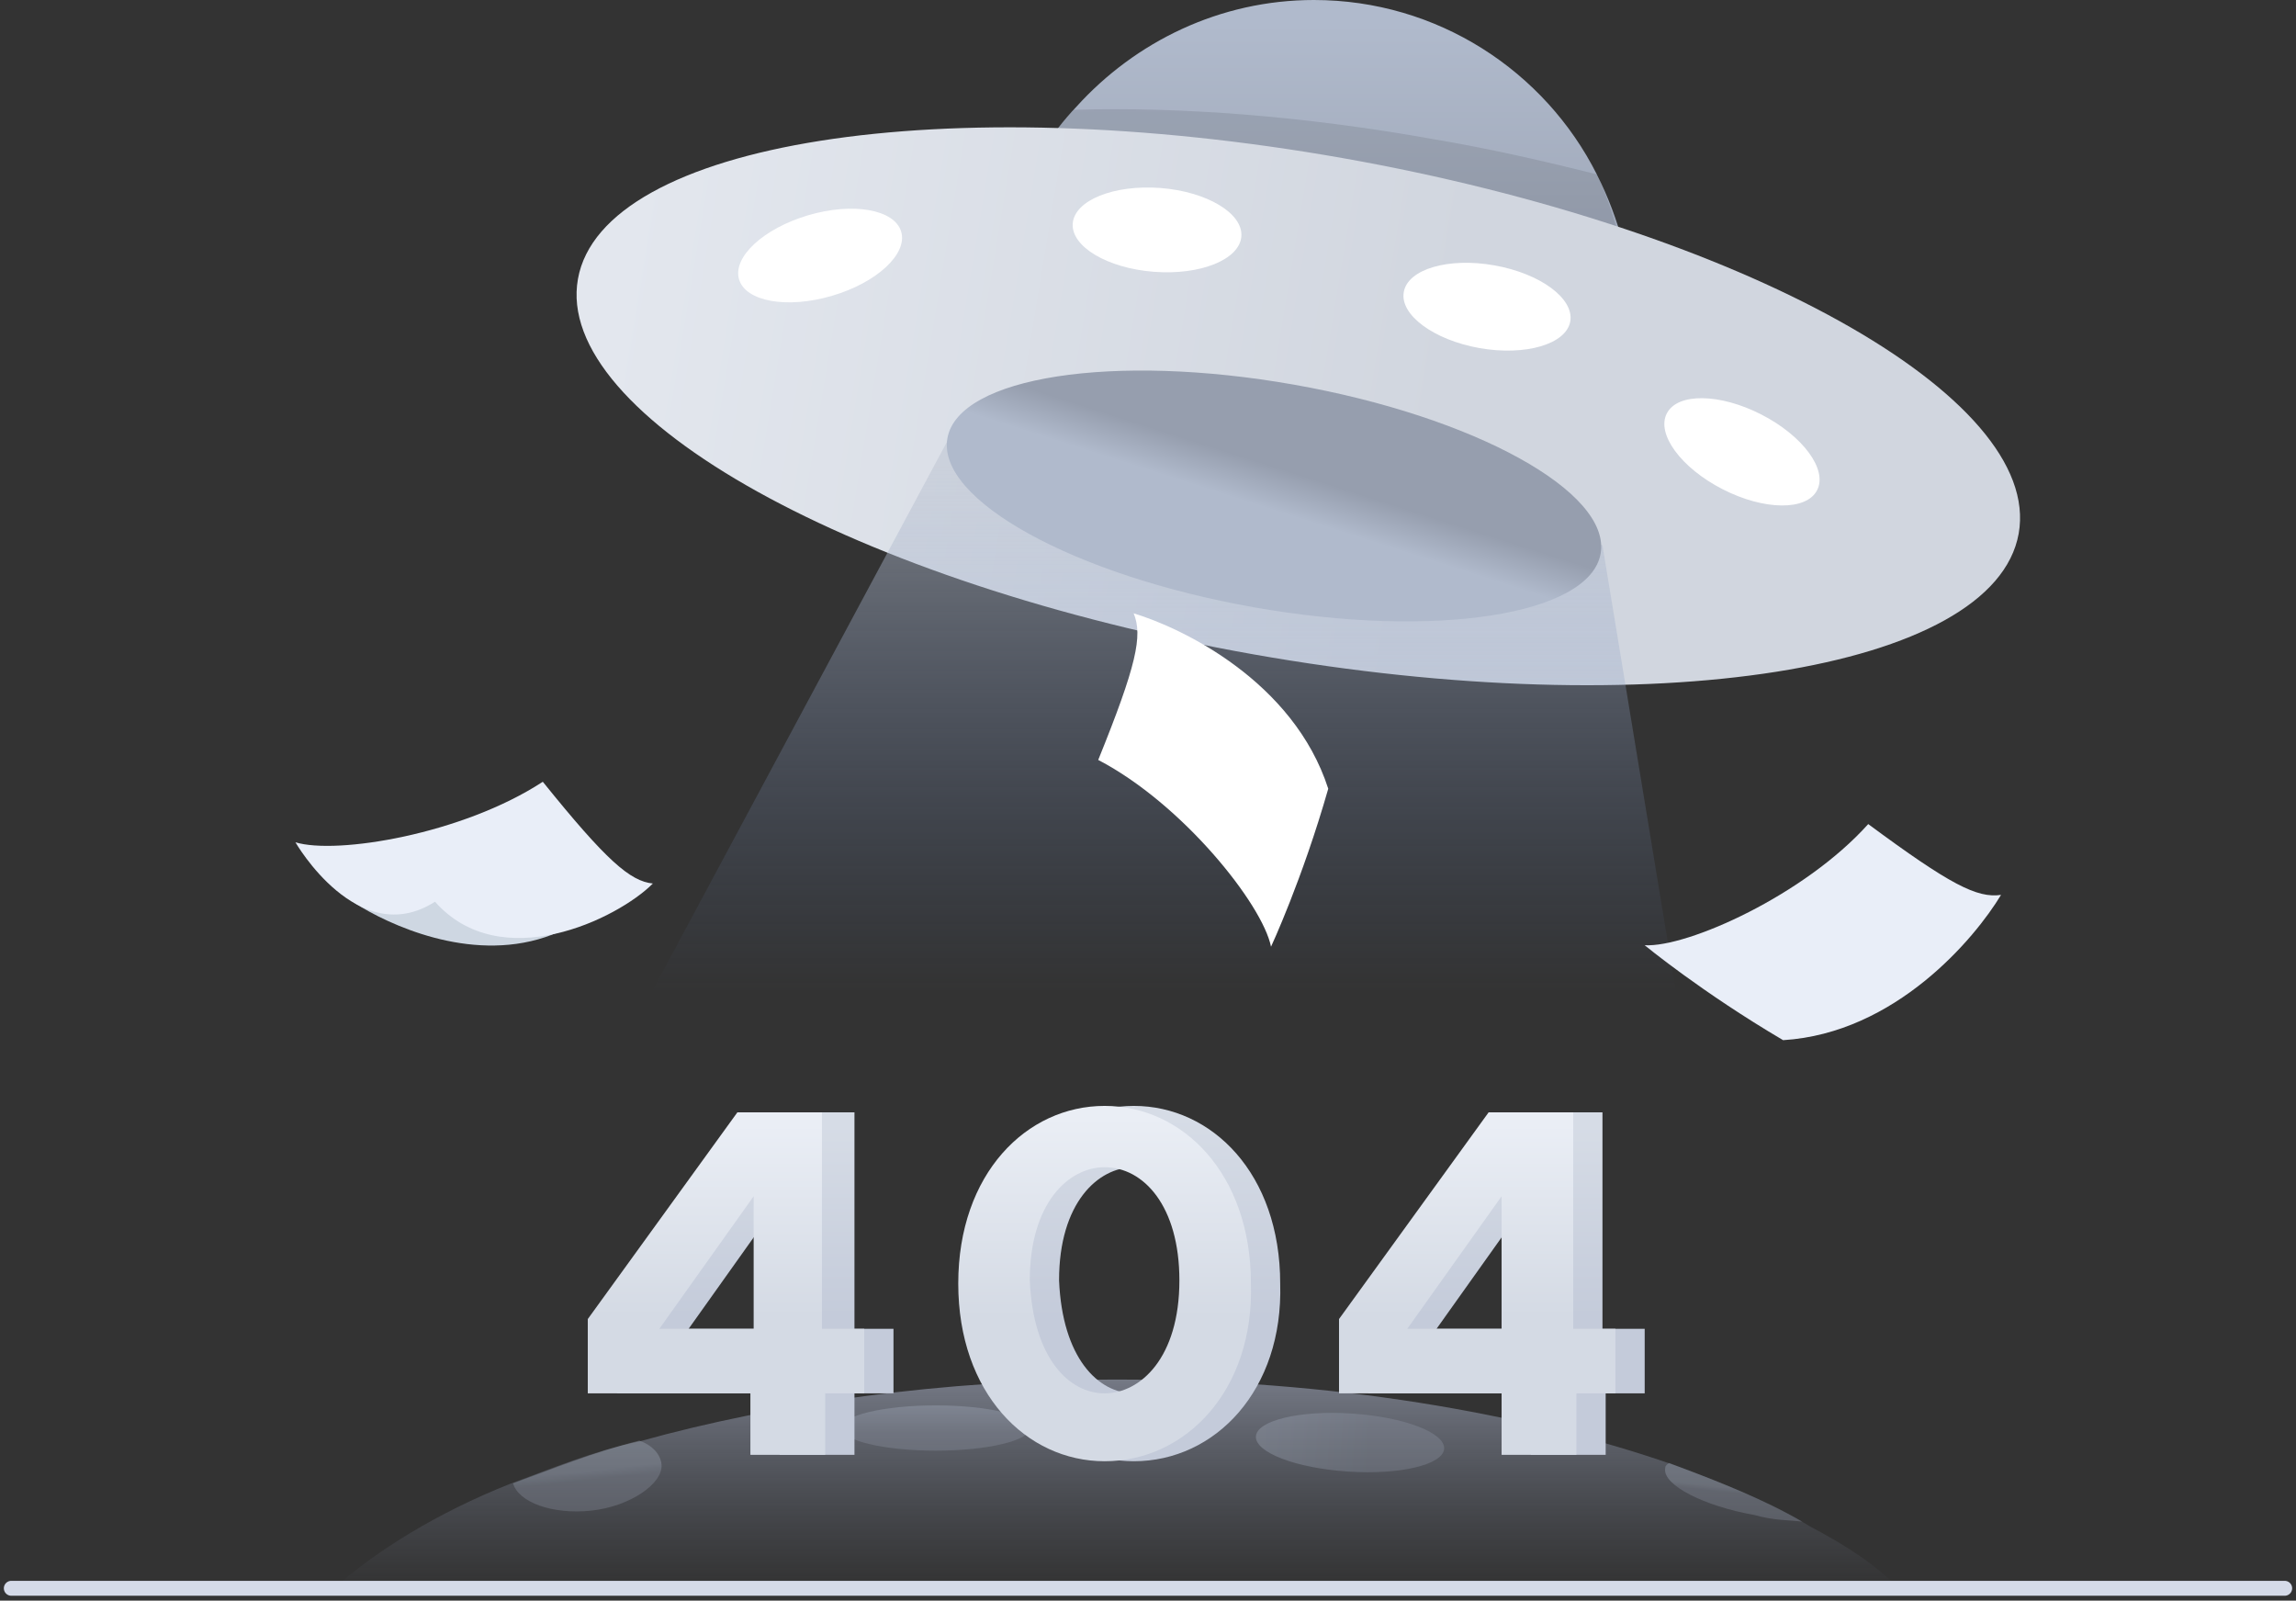 <?xml version="1.0" encoding="UTF-8"?>
<svg width="406px" height="283px" viewBox="0 0 406 283" version="1.1" xmlns="http://www.w3.org/2000/svg" xmlns:xlink="http://www.w3.org/1999/xlink">
    <rect x="0" y="0" width="406" height="283" fill="#333333" stroke="none"/>
    <title>404</title>
    <defs>
        <linearGradient x1="50.005%" y1="3.471%" x2="50.005%" y2="59.592%" id="linearGradient-1">
            <stop stop-color="#B0BACC" offset="0%"></stop>
            <stop stop-color="#969EAE" offset="100%"></stop>
        </linearGradient>
        <linearGradient x1="3.565%" y1="46.827%" x2="59.556%" y2="50.719%" id="linearGradient-2">
            <stop stop-color="#E3E7EE" offset="0%"></stop>
            <stop stop-color="#D1D6DF" offset="100%"></stop>
        </linearGradient>
        <linearGradient x1="50.007%" y1="3.475%" x2="50.007%" y2="59.598%" id="linearGradient-3">
            <stop stop-color="#BDC4D1" stop-opacity="0.53" offset="0%"></stop>
            <stop stop-color="#5D7CB8" stop-opacity="0" offset="100%"></stop>
        </linearGradient>
        <linearGradient x1="49.998%" y1="0%" x2="49.998%" y2="100%" id="linearGradient-4">
            <stop stop-color="#B6BFD7" offset="0%"></stop>
            <stop stop-color="#838DA7" stop-opacity="0" offset="100%"></stop>
        </linearGradient>
        <linearGradient x1="48.18%" y1="41.212%" x2="50.762%" y2="52.774%" id="linearGradient-5">
            <stop stop-color="#B0BACC" offset="0%"></stop>
            <stop stop-color="#969EAE" offset="100%"></stop>
        </linearGradient>
        <linearGradient x1="50.011%" y1="3.55%" x2="50.011%" y2="59.467%" id="linearGradient-6">
            <stop stop-color="#B0BACC" offset="0%"></stop>
            <stop stop-color="#969EAE" offset="100%"></stop>
        </linearGradient>
        <linearGradient x1="3.481%" y1="49.026%" x2="59.588%" y2="50.213%" id="linearGradient-7">
            <stop stop-color="#B0BACC" offset="0%"></stop>
            <stop stop-color="#969EAE" offset="100%"></stop>
        </linearGradient>
        <linearGradient x1="52.264%" y1="43.741%" x2="50.218%" y2="51.294%" id="linearGradient-8">
            <stop stop-color="#B0BACC" offset="0%"></stop>
            <stop stop-color="#969EAE" offset="100%"></stop>
        </linearGradient>
        <linearGradient x1="49.995%" y1="55.029%" x2="57.352%" y2="45.284%" id="linearGradient-9">
            <stop stop-color="#B0BACC" offset="0%"></stop>
            <stop stop-color="#969EAE" offset="100%"></stop>
        </linearGradient>
        <linearGradient x1="50.007%" y1="3.479%" x2="50.007%" y2="59.578%" id="linearGradient-10">
            <stop stop-color="#D6DCE6" offset="0%"></stop>
            <stop stop-color="#C4CBDA" offset="100%"></stop>
        </linearGradient>
        <linearGradient x1="50.008%" y1="3.466%" x2="50.008%" y2="59.608%" id="linearGradient-11">
            <stop stop-color="#D6DCE6" offset="0%"></stop>
            <stop stop-color="#C4CBDA" offset="100%"></stop>
        </linearGradient>
        <linearGradient x1="50.019%" y1="3.479%" x2="50.019%" y2="59.578%" id="linearGradient-12">
            <stop stop-color="#D6DCE6" offset="0%"></stop>
            <stop stop-color="#C4CBDA" offset="100%"></stop>
        </linearGradient>
        <linearGradient x1="50.007%" y1="3.479%" x2="50.007%" y2="59.578%" id="linearGradient-13">
            <stop stop-color="#EAEEF5" offset="0%"></stop>
            <stop stop-color="#D4DAE4" offset="100%"></stop>
        </linearGradient>
        <linearGradient x1="50.011%" y1="3.466%" x2="50.011%" y2="59.608%" id="linearGradient-14">
            <stop stop-color="#EAEEF5" offset="0%"></stop>
            <stop stop-color="#D4DAE4" offset="100%"></stop>
        </linearGradient>
        <linearGradient x1="50.019%" y1="3.479%" x2="50.019%" y2="59.578%" id="linearGradient-15">
            <stop stop-color="#EAEEF5" offset="0%"></stop>
            <stop stop-color="#D4DAE4" offset="100%"></stop>
        </linearGradient>
    </defs>
    <g id="6.12-默认图片-视频图-/-Default-picture" stroke="none" stroke-width="1" fill="none" fill-rule="evenodd">
        <g id="6.14空状态" transform="translate(-598, -659)">
            <g id="编组-2" transform="translate(600, 659)">
                <g id="404" transform="translate(0, -0)">
                    <path d="M286.703,56.551 C286.703,86.259 263.124,110.807 233.795,112.535 C232.644,112.535 231.493,112.535 230.343,112.535 C220.569,112.535 210.792,109.671 202.74,105.102 C185.488,95.397 173.989,77.098 173.989,55.983 C173.989,41.686 179.163,28.548 188.363,18.843 C198.717,7.409 213.667,0 230.343,0 C252.185,0 271.181,12.57 280.372,30.844 C284.388,38.845 286.703,47.414 286.703,56.551 Z" id="Path" fill="url(#linearGradient-1)" fill-rule="nonzero"></path>
                    <path d="M286.207,56.551 C286.207,86.259 262.628,110.807 233.301,112.535 C222.374,110.807 212.023,107.943 202.246,105.67 C184.994,95.965 173.493,77.69 173.493,56.551 C173.493,42.254 178.67,29.116 187.87,19.411 C206.846,18.843 228.698,20.547 251.122,24.547 C261.47,26.275 271.252,28.548 280.466,30.844 C283.915,38.845 286.207,47.414 286.207,56.551 Z" id="Path" fill="#000000" fill-rule="nonzero" opacity="0.1"></path>
                    <path d="M354.96,94.355 C359.307,70.115 305.793,40.407 235.441,27.956 C165.089,15.529 104.54,25.092 100.199,49.308 C95.859,73.548 149.373,103.256 219.723,115.707 C290.082,128.134 350.613,118.571 354.96,94.355 Z" id="Path" fill="url(#linearGradient-2)" fill-rule="nonzero"></path>
                    <path d="M217.507,41.804 C217.826,37.709 211.411,33.874 203.18,33.235 C194.946,32.619 188.011,35.413 187.692,39.508 C187.374,43.579 193.788,47.414 202.019,48.053 C210.253,48.693 217.185,45.899 217.507,41.804 Z" id="Path" fill="#FFFFFF" fill-rule="nonzero"></path>
                    <path d="M145.148,52.291 C153.063,49.971 158.528,44.881 157.354,40.952 C156.177,37.022 148.808,35.72 140.893,38.064 C132.976,40.407 127.514,45.473 128.688,49.403 C129.862,53.332 137.231,54.634 145.148,52.291 Z" id="Path" fill="#FFFFFF" fill-rule="nonzero"></path>
                    <path d="M275.67,56.836 C276.379,52.788 270.378,48.361 262.25,46.917 C254.123,45.473 246.94,47.58 246.231,51.628 C245.499,55.652 251.5,60.102 259.628,61.546 C267.755,62.967 274.937,60.86 275.67,56.836 Z" id="Path" fill="#FFFFFF" fill-rule="nonzero"></path>
                    <path d="M319.308,86.685 C321.222,83.04 316.803,77.051 309.456,73.287 C302.108,69.524 294.642,69.429 292.752,73.074 C290.838,76.72 295.256,82.732 302.604,86.496 C309.952,90.26 317.418,90.331 319.308,86.685 Z" id="Path" fill="#FFFFFF" fill-rule="nonzero"></path>
                    <polygon id="Path" fill="url(#linearGradient-3)" fill-rule="nonzero" points="220.41 77.004 166.356 76.436 89.374 219.886 305.439 242.658 281.364 96.415"></polygon>
                    <path d="M333.696,280.816 L57.086,280.816 C64.561,274.117 75.486,267.395 88.138,262.376 C95.039,259.843 103.089,256.482 111.141,254.825 C135.292,248.102 164.621,243.912 195.673,243.912 C233.053,243.912 267.566,249.783 294.004,259.015 C303.218,262.376 311.251,265.714 318.15,269.927 C324.482,273.265 329.656,276.627 333.696,280.816 Z" id="Path" fill="url(#linearGradient-4)" fill-rule="nonzero" opacity="0.5"></path>
                    <path d="M114.971,258.873 C115.332,262.282 109.404,266.353 102.543,267.087 C95.682,267.821 89.662,265.596 88.726,262.258 C95.408,259.82 103.172,256.695 111.056,254.707 C113.463,255.582 114.789,257.168 114.971,258.873 Z" id="Path" fill="url(#linearGradient-5)" fill-rule="nonzero" opacity="0.3"></path>
                    <path d="M163.471,256.482 C172.68,256.482 180.146,254.683 180.146,252.481 C180.146,250.256 172.68,248.481 163.471,248.481 C154.259,248.481 146.793,250.256 146.793,252.481 C146.793,254.683 154.259,256.482 163.471,256.482 Z" id="Path" fill="url(#linearGradient-6)" fill-rule="nonzero" opacity="0.3"></path>
                    <path d="M253.367,256.151 C253.556,253.31 246.255,250.517 237.064,249.925 C227.874,249.309 220.271,251.132 220.082,253.949 C219.893,256.79 227.189,259.583 236.379,260.175 C245.57,260.79 253.178,258.968 253.367,256.151 Z" id="Path" fill="url(#linearGradient-7)" fill-rule="nonzero" opacity="0.3"></path>
                    <path d="M316.685,269.028 C314.393,268.744 311.653,268.839 308.274,267.868 C299.202,266.258 292.114,262.566 292.445,259.725 C292.492,259.157 292.492,259.157 293.13,258.66 C302.013,261.974 310.093,265.193 316.685,269.028 Z" id="Path" fill="url(#linearGradient-8)" fill-rule="nonzero" opacity="0.3"></path>
                    <path d="M281.033,97.906 C282.97,87.017 258.706,73.642 226.804,68.009 C194.91,62.375 167.478,66.612 165.531,77.477 C163.582,88.342 187.858,101.741 219.751,107.374 C251.642,113.008 279.072,108.771 281.033,97.906 Z" id="Path" fill="url(#linearGradient-9)" fill-rule="nonzero"></path>
                    <path d="M74.522,150.551 C74.522,150.551 54.657,155.594 60.677,159.641 C66.695,163.476 80.942,170.152 94.385,165.701 C107.828,161.251 94.385,155.002 94.586,155.002 C94.787,155.002 74.522,150.551 74.522,150.551 Z" id="Path" fill="#CED7E2" fill-rule="nonzero"></path>
                    <path d="M50.241,148.918 C57.466,151.143 79.737,147.522 93.983,138.219 C105.22,152.161 109.433,155.807 113.447,156.209 C107.226,162.458 86.56,172.566 74.922,159.428 C61.277,168.14 50.241,148.918 50.241,148.918 Z" id="Path" fill="#E9EEF8" fill-rule="nonzero"></path>
                    <path d="M288.83,167.122 C296.461,167.524 317.134,158.221 328.357,145.699 C342.816,156.398 347.612,158.837 351.841,158.221 C347.21,165.914 333.176,182.674 313.307,183.905 C298.871,175.407 288.83,167.122 288.83,167.122 Z" id="Path" fill="#E9EEF8" fill-rule="nonzero"></path>
                    <path d="M222.754,167.382 C221.244,159.878 207.109,142.124 192.198,134.36 C198.953,117.672 200.099,112.393 198.464,108.44 C207.038,111.02 226.752,120.465 232.873,139.45 C228.266,155.57 222.754,167.382 222.754,167.382 Z" id="Path" fill="#FFFFFF" fill-rule="nonzero"></path>
                    <polyline id="Path" stroke="#D5DAE8" stroke-width="2.64" stroke-linecap="round" stroke-linejoin="round" points="402 280.816 384.54 280.816 22.558 280.816 0 280.816"></polyline>
                    <path d="M155.995,234.941 L155.995,246.351 L149.094,246.351 L149.094,257.216 L135.868,257.216 L135.868,246.351 L107.115,246.351 L107.115,233.213 L133.567,196.664 L149.094,196.664 L149.094,234.941 L155.995,234.941 Z M136.442,211.506 L119.767,234.941 L136.442,234.941 L136.442,211.506 Z" id="Shape" fill="url(#linearGradient-10)" fill-rule="nonzero"></path>
                    <path d="M198.499,258.352 C184.699,258.352 172.621,246.351 172.621,226.94 C172.621,207.505 184.699,195.528 198.499,195.528 C212.301,195.528 224.377,207.505 224.377,226.94 C224.951,245.782 212.876,258.352 198.499,258.352 Z M198.499,246.351 C204.826,246.351 211.725,240.078 211.725,226.372 C211.725,213.234 205.4,206.369 198.499,206.369 C192.174,206.369 185.273,212.642 185.273,226.372 C185.847,240.078 192.174,246.351 198.499,246.351 Z" id="Shape" fill="url(#linearGradient-11)" fill-rule="nonzero"></path>
                    <path d="M288.83,234.941 L288.83,246.351 L281.931,246.351 L281.931,257.216 L268.7,257.216 L268.7,246.351 L239.952,246.351 L239.952,233.213 L266.408,196.664 L281.364,196.664 L281.364,234.941 L288.83,234.941 Z M268.7,211.506 L252.02,234.941 L268.7,234.941 L268.7,211.506 Z" id="Shape" fill="url(#linearGradient-12)" fill-rule="nonzero"></path>
                    <path d="M150.819,234.941 L150.819,246.351 L143.918,246.351 L143.918,257.216 L130.692,257.216 L130.692,246.351 L101.938,246.351 L101.938,233.213 L128.393,196.664 L143.343,196.664 L143.343,234.941 L150.819,234.941 Z M131.268,211.506 L114.59,234.941 L131.268,234.941 L131.268,211.506 Z" id="Shape" fill="url(#linearGradient-13)" fill-rule="nonzero"></path>
                    <path d="M193.325,258.352 C179.522,258.352 167.447,246.351 167.447,226.94 C167.447,207.505 179.522,195.528 193.325,195.528 C207.125,195.528 219.2,207.505 219.2,226.94 C219.777,245.782 207.701,258.352 193.325,258.352 Z M193.325,246.351 C199.65,246.351 206.551,240.078 206.551,226.372 C206.551,213.234 200.224,206.369 193.325,206.369 C186.998,206.369 180.099,212.642 180.099,226.372 C180.673,240.078 186.998,246.351 193.325,246.351 Z" id="Shape" fill="url(#linearGradient-14)" fill-rule="nonzero"></path>
                    <path d="M283.656,234.941 L283.656,246.351 L276.757,246.351 L276.757,257.216 L263.526,257.216 L263.526,246.351 L234.777,246.351 L234.777,233.213 L261.234,196.664 L276.19,196.664 L276.19,234.941 L283.656,234.941 Z M263.526,211.506 L246.846,234.941 L263.526,234.941 L263.526,211.506 Z" id="Shape" fill="url(#linearGradient-15)" fill-rule="nonzero"></path>
                </g>
            </g>
        </g>
    </g>
</svg>